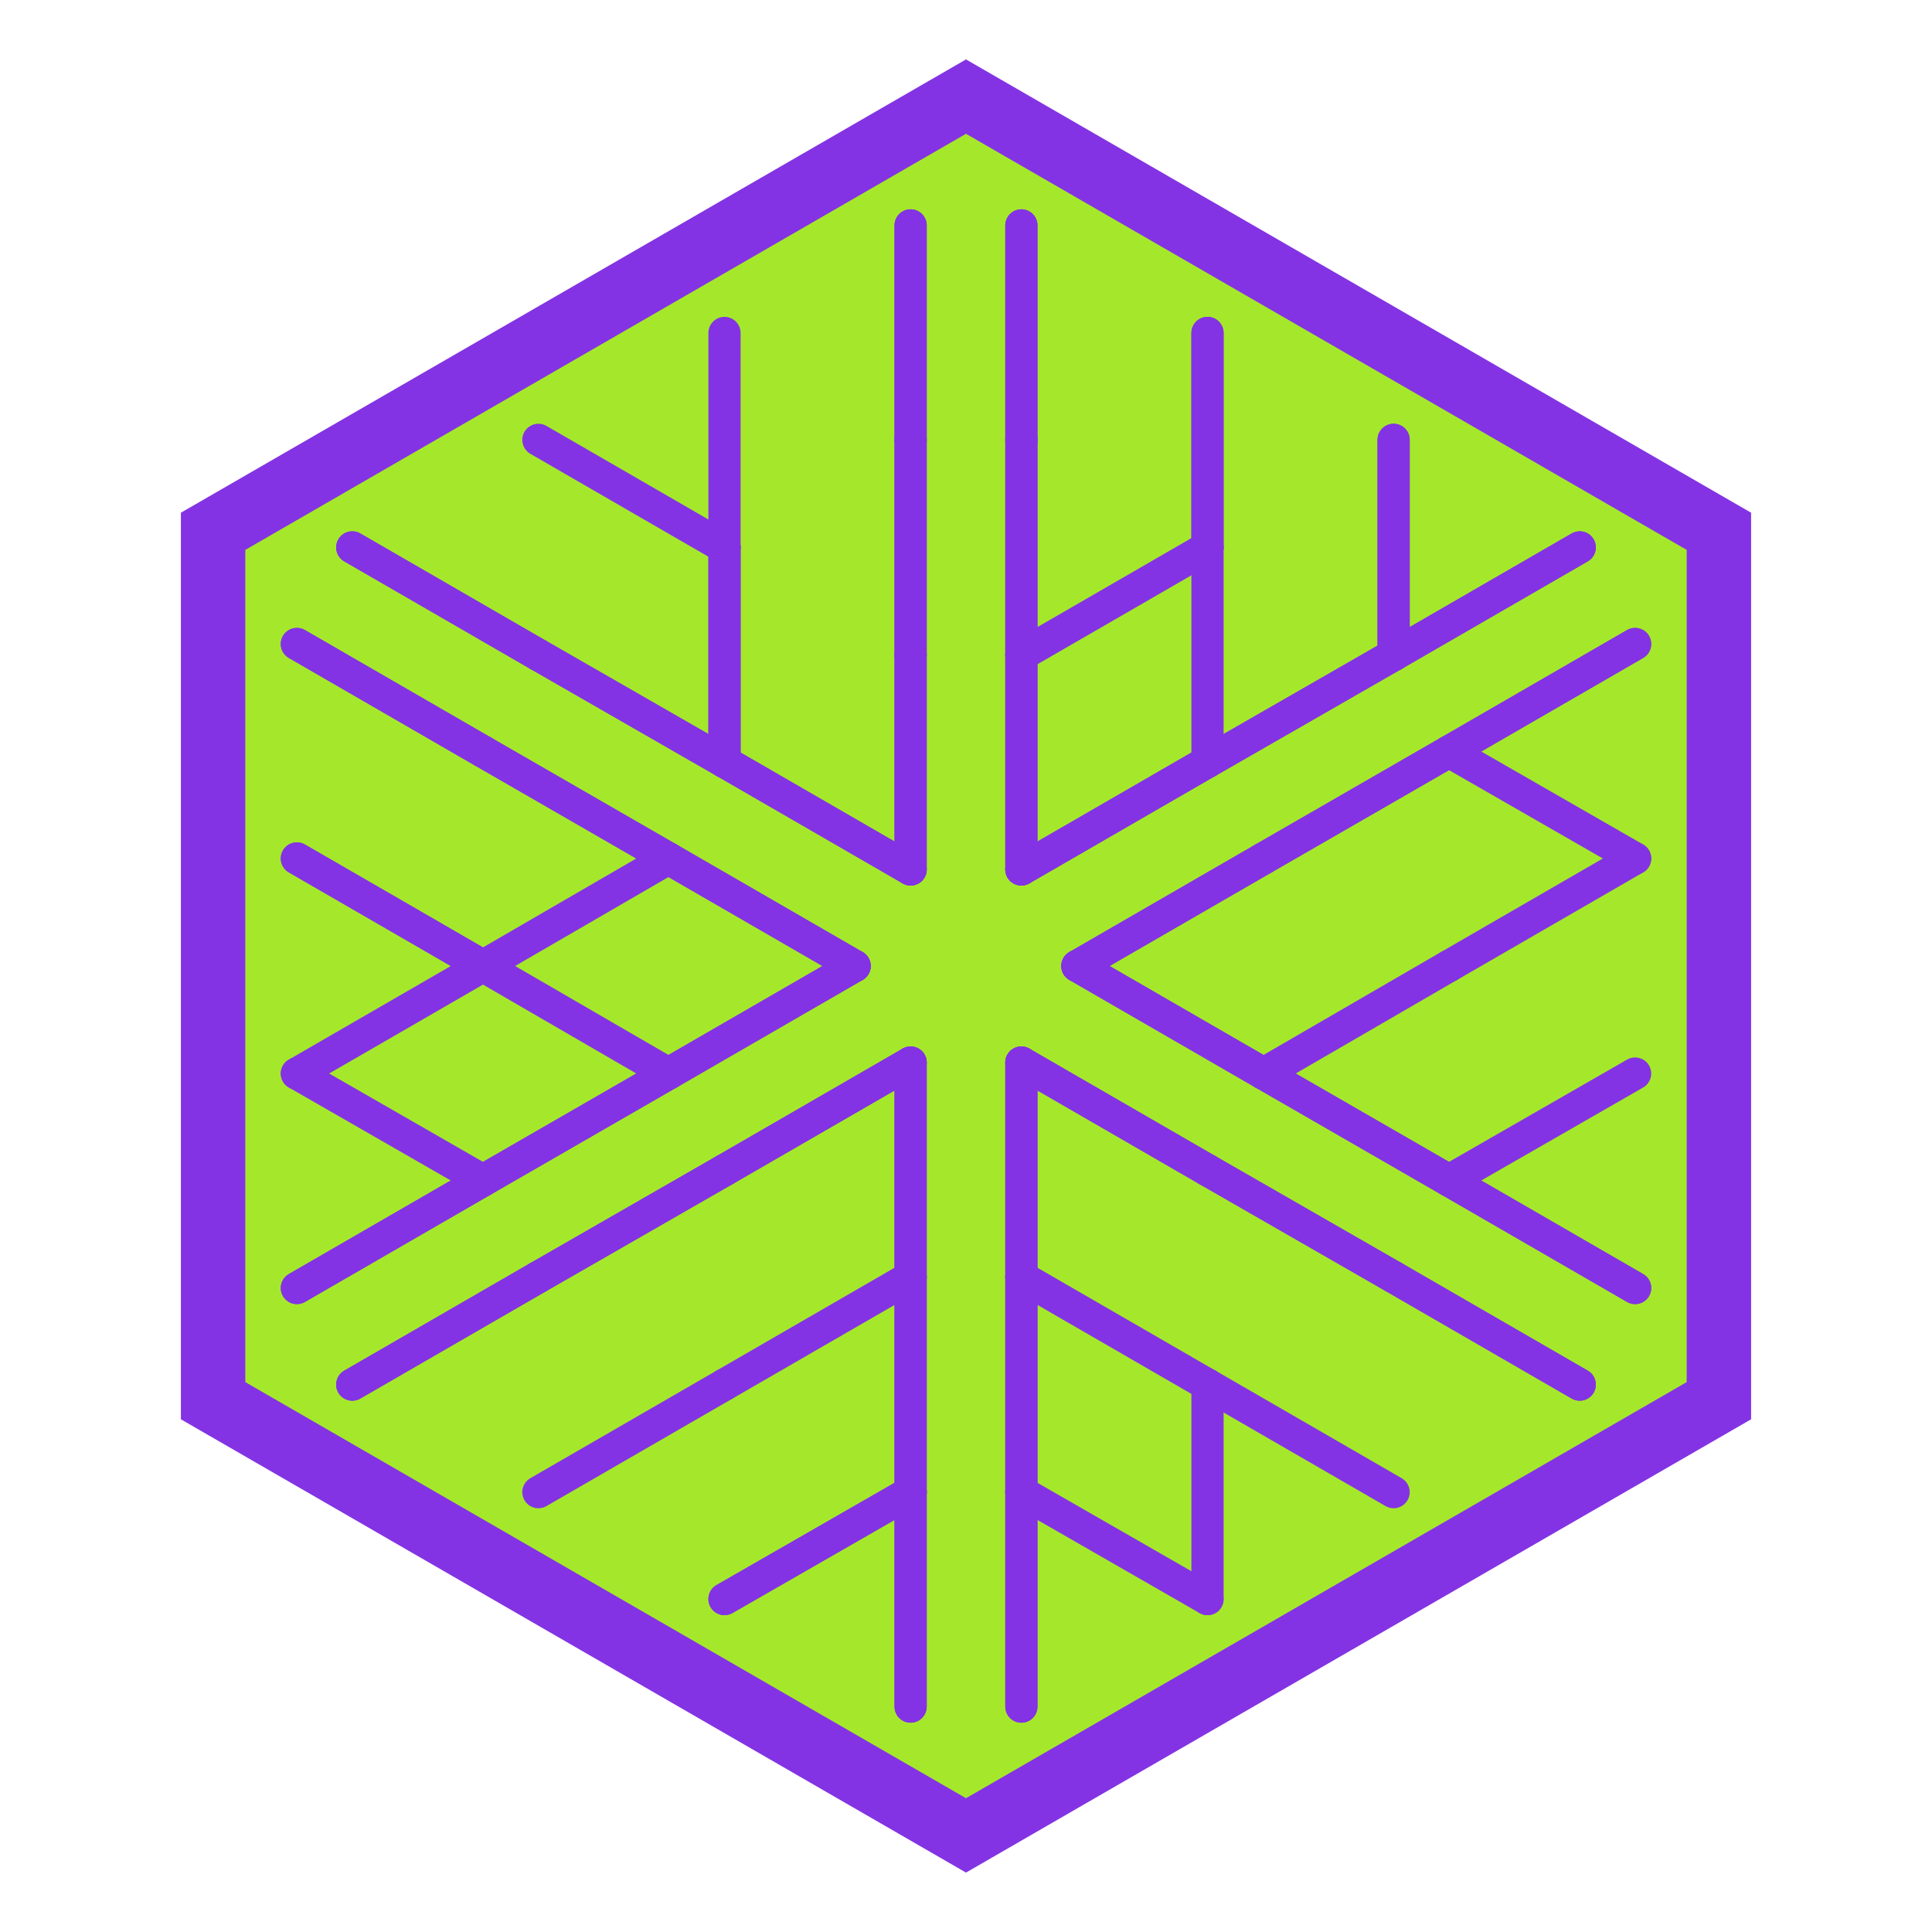 <svg xmlns = 'http://www.w3.org/2000/svg' width = '300' height = '300' viewBox = '-150 -150 300 300'>
<path d = ' M 116.91 67.5 L 0 135 L -116.91 67.5 L -116.91 -67.5 L 0 -135 L 116.91 -67.5 Z' fill = ' #a5e82b ' stroke = ' #8333e3 ' stroke-width = '10' />
<path d = 'M 8.6,-15 L 8.6,-48.3 ' id =' 1-1-1-1-2-1 ' class = 'tree_segment segment-start-y-id-1-1' transform-origin = '8.6 -15' />
<path d = 'M 8.6,-15 L 37.5,-31.7 ' id =' 1-1-1-1-2-2 ' class = 'tree_segment segment-start-y-id-1-1' transform-origin = '8.6 -15' />
<path d = 'M 8.6,-48.3 L 8.6,-81.7 ' id =' 1-1-2-1-3-1 ' class = 'tree_segment segment-start-y-id-1-2' transform-origin = '8.6 -48.3' />
<path d = 'M 37.5,-31.7 L 66.4,-48.3 ' id =' 1-1-2-2-3-3 ' class = 'tree_segment segment-start-y-id-1-2' transform-origin = '37.5 -31.7' />
<path d = 'M 37.5,-31.7 L 37.5,-65 ' id =' 1-1-2-2-3-2 ' class = 'tree_segment segment-start-y-id-1-2' transform-origin = '37.5 -31.7' />
<path d = 'M 8.6,-81.7 L 8.6,-115 ' id =' 1-1-3-1-4-1 ' class = 'tree_segment segment-start-y-id-1-3' transform-origin = '8.6 -81.7' />
<path d = 'M 66.4,-48.3 L 95.3,-65 ' id =' 1-1-3-3-4-4 ' class = 'tree_segment segment-start-y-id-1-3' transform-origin = '66.4 -48.3' />
<path d = 'M 37.5,-65 L 37.5,-98.3 ' id =' 1-1-3-2-4-2 ' class = 'tree_segment segment-start-y-id-1-3' transform-origin = '37.5 -65' />
<path d = 'M 66.4,-48.3 L 66.4,-81.7 ' id =' 1-1-3-3-4-3 ' class = 'tree_segment segment-start-y-id-1-3' transform-origin = '66.4 -48.3' />
<path d = 'M 17.3,0 L 46.2,-16.7 ' id =' 1-2-1-1-2-1 ' class = 'tree_segment segment-start-y-id-1-1' transform-origin = '17.3 0' />
<path d = 'M 17.3,0 L 46.2,16.7 ' id =' 1-2-1-1-2-2 ' class = 'tree_segment segment-start-y-id-1-1' transform-origin = '17.3 0' />
<path d = 'M 46.2,-16.7 L 75,-33.3 ' id =' 1-2-2-1-3-1 ' class = 'tree_segment segment-start-y-id-1-2' transform-origin = '46.2 -16.7' />
<path d = 'M 46.2,16.7 L 75,33.3 ' id =' 1-2-2-2-3-3 ' class = 'tree_segment segment-start-y-id-1-2' transform-origin = '46.2 16.7' />
<path d = 'M 75,-33.3 L 103.9,-50 ' id =' 1-2-3-1-4-1 ' class = 'tree_segment segment-start-y-id-1-3' transform-origin = '75 -33.3' />
<path d = 'M 75,33.3 L 103.9,50 ' id =' 1-2-3-3-4-4 ' class = 'tree_segment segment-start-y-id-1-3' transform-origin = '75 33.3' />
<path d = 'M 75,-33.3 L 103.9,-16.7 ' id =' 1-2-3-1-4-2 ' class = 'tree_segment segment-start-y-id-1-3' transform-origin = '75 -33.3' />
<path d = 'M 75,33.3 L 103.9,16.7 ' id =' 1-2-3-3-4-3 ' class = 'tree_segment segment-start-y-id-1-3' transform-origin = '75 33.3' />
<path d = 'M 8.6,15 L 37.5,31.7 ' id =' 1-3-1-1-2-1 ' class = 'tree_segment segment-start-y-id-1-1' transform-origin = '8.6 15' />
<path d = 'M 8.6,15 L 8.6,48.3 ' id =' 1-3-1-1-2-2 ' class = 'tree_segment segment-start-y-id-1-1' transform-origin = '8.6 15' />
<path d = 'M 37.5,31.7 L 66.4,48.3 ' id =' 1-3-2-1-3-1 ' class = 'tree_segment segment-start-y-id-1-2' transform-origin = '37.5 31.7' />
<path d = 'M 8.6,48.3 L 8.6,81.7 ' id =' 1-3-2-2-3-3 ' class = 'tree_segment segment-start-y-id-1-2' transform-origin = '8.6 48.3' />
<path d = 'M 8.6,48.3 L 37.5,65 ' id =' 1-3-2-2-3-2 ' class = 'tree_segment segment-start-y-id-1-2' transform-origin = '8.6 48.3' />
<path d = 'M 66.4,48.3 L 95.3,65 ' id =' 1-3-3-1-4-1 ' class = 'tree_segment segment-start-y-id-1-3' transform-origin = '66.4 48.3' />
<path d = 'M 8.6,81.7 L 8.6,115 ' id =' 1-3-3-3-4-4 ' class = 'tree_segment segment-start-y-id-1-3' transform-origin = '8.6 81.7' />
<path d = 'M 37.5,65 L 66.4,81.7 ' id =' 1-3-3-2-4-2 ' class = 'tree_segment segment-start-y-id-1-3' transform-origin = '37.5 65' />
<path d = 'M 37.5,65 L 37.5,98.3 ' id =' 1-3-3-2-4-3 ' class = 'tree_segment segment-start-y-id-1-3' transform-origin = '37.5 65' />
<path d = 'M -8.6,15 L -8.6,48.3 ' id =' 1-4-1-1-2-1 ' class = 'tree_segment segment-start-y-id-1-1' transform-origin = '-8.6 15' />
<path d = 'M -8.6,15 L -37.5,31.7 ' id =' 1-4-1-1-2-2 ' class = 'tree_segment segment-start-y-id-1-1' transform-origin = '-8.6 15' />
<path d = 'M -8.6,48.3 L -8.6,81.7 ' id =' 1-4-2-1-3-1 ' class = 'tree_segment segment-start-y-id-1-2' transform-origin = '-8.6 48.3' />
<path d = 'M -37.5,31.7 L -66.4,48.3 ' id =' 1-4-2-2-3-3 ' class = 'tree_segment segment-start-y-id-1-2' transform-origin = '-37.5 31.7' />
<path d = 'M -8.6,48.3 L -37.5,65 ' id =' 1-4-2-1-3-2 ' class = 'tree_segment segment-start-y-id-1-2' transform-origin = '-8.6 48.3' />
<path d = 'M -8.6,81.7 L -8.6,115 ' id =' 1-4-3-1-4-1 ' class = 'tree_segment segment-start-y-id-1-3' transform-origin = '-8.6 81.7' />
<path d = 'M -66.4,48.3 L -95.3,65 ' id =' 1-4-3-3-4-4 ' class = 'tree_segment segment-start-y-id-1-3' transform-origin = '-66.4 48.3' />
<path d = 'M -8.6,81.7 L -37.5,98.3 ' id =' 1-4-3-1-4-2 ' class = 'tree_segment segment-start-y-id-1-3' transform-origin = '-8.6 81.7' />
<path d = 'M -37.5,65 L -66.4,81.7 ' id =' 1-4-3-2-4-3 ' class = 'tree_segment segment-start-y-id-1-3' transform-origin = '-37.5 65' />
<path d = 'M -17.3,0 L -46.2,16.7 ' id =' 1-5-1-1-2-1 ' class = 'tree_segment segment-start-y-id-1-1' transform-origin = '-17.3 0' />
<path d = 'M -17.3,0 L -46.2,-16.7 ' id =' 1-5-1-1-2-2 ' class = 'tree_segment segment-start-y-id-1-1' transform-origin = '-17.3 0' />
<path d = 'M -46.2,16.7 L -75,33.3 ' id =' 1-5-2-1-3-1 ' class = 'tree_segment segment-start-y-id-1-2' transform-origin = '-46.2 16.7' />
<path d = 'M -46.2,-16.7 L -75,-33.3 ' id =' 1-5-2-2-3-3 ' class = 'tree_segment segment-start-y-id-1-2' transform-origin = '-46.2 -16.7' />
<path d = 'M -46.2,16.7 L -75,0 ' id =' 1-5-2-1-3-2 ' class = 'tree_segment segment-start-y-id-1-2' transform-origin = '-46.2 16.7' />
<path d = 'M -75,33.3 L -103.9,50 ' id =' 1-5-3-1-4-1 ' class = 'tree_segment segment-start-y-id-1-3' transform-origin = '-75 33.3' />
<path d = 'M -75,-33.3 L -103.9,-50 ' id =' 1-5-3-3-4-4 ' class = 'tree_segment segment-start-y-id-1-3' transform-origin = '-75 -33.3' />
<path d = 'M -75,0 L -103.9,16.7 ' id =' 1-5-3-2-4-2 ' class = 'tree_segment segment-start-y-id-1-3' transform-origin = '-75 0' />
<path d = 'M -75,0 L -103.9,-16.7 ' id =' 1-5-3-2-4-3 ' class = 'tree_segment segment-start-y-id-1-3' transform-origin = '-75 0' />
<path d = 'M -8.6,-15 L -37.5,-31.7 ' id =' 1-6-1-1-2-1 ' class = 'tree_segment segment-start-y-id-1-1' transform-origin = '-8.6 -15' />
<path d = 'M -8.6,-15 L -8.6,-48.3 ' id =' 1-6-1-1-2-2 ' class = 'tree_segment segment-start-y-id-1-1' transform-origin = '-8.6 -15' />
<path d = 'M -37.5,-31.7 L -66.4,-48.3 ' id =' 1-6-2-1-3-1 ' class = 'tree_segment segment-start-y-id-1-2' transform-origin = '-37.5 -31.7' />
<path d = 'M -8.6,-48.3 L -8.6,-81.7 ' id =' 1-6-2-2-3-3 ' class = 'tree_segment segment-start-y-id-1-2' transform-origin = '-8.6 -48.3' />
<path d = 'M -37.5,-31.7 L -37.5,-65 ' id =' 1-6-2-1-3-2 ' class = 'tree_segment segment-start-y-id-1-2' transform-origin = '-37.5 -31.7' />
<path d = 'M -66.4,-48.3 L -95.3,-65 ' id =' 1-6-3-1-4-1 ' class = 'tree_segment segment-start-y-id-1-3' transform-origin = '-66.4 -48.3' />
<path d = 'M -8.6,-81.7 L -8.6,-115 ' id =' 1-6-3-3-4-4 ' class = 'tree_segment segment-start-y-id-1-3' transform-origin = '-8.6 -81.7' />
<path d = 'M -37.5,-65 L -66.4,-81.7 ' id =' 1-6-3-2-4-2 ' class = 'tree_segment segment-start-y-id-1-3' transform-origin = '-37.5 -65' />
<path d = 'M 8.6,-15 L 8.6,-48.3 ' id =' 2-1-1-1-2-1 ' class = 'tree_segment segment-start-y-id-2-1' transform-origin = '8.6 -15' />
<path d = 'M 8.6,-15 L 37.5,-31.7 ' id =' 2-1-1-1-2-2 ' class = 'tree_segment segment-start-y-id-2-1' transform-origin = '8.6 -15' />
<path d = 'M 8.6,-48.3 L 8.6,-81.7 ' id =' 2-1-2-1-3-1 ' class = 'tree_segment segment-start-y-id-2-2' transform-origin = '8.6 -48.3' />
<path d = 'M 37.5,-31.7 L 66.4,-48.3 ' id =' 2-1-2-2-3-3 ' class = 'tree_segment segment-start-y-id-2-2' transform-origin = '37.5 -31.7' />
<path d = 'M 8.6,-48.3 L 37.5,-65 ' id =' 2-1-2-1-3-2 ' class = 'tree_segment segment-start-y-id-2-2' transform-origin = '8.6 -48.3' />
<path d = 'M 8.6,-81.7 L 8.6,-115 ' id =' 2-1-3-1-4-1 ' class = 'tree_segment segment-start-y-id-2-3' transform-origin = '8.6 -81.7' />
<path d = 'M 66.4,-48.3 L 95.3,-65 ' id =' 2-1-3-3-4-4 ' class = 'tree_segment segment-start-y-id-2-3' transform-origin = '66.4 -48.3' />
<path d = 'M 37.5,-65 L 37.5,-98.3 ' id =' 2-1-3-2-4-2 ' class = 'tree_segment segment-start-y-id-2-3' transform-origin = '37.5 -65' />
<path d = 'M 66.4,-48.3 L 66.4,-81.7 ' id =' 2-1-3-3-4-3 ' class = 'tree_segment segment-start-y-id-2-3' transform-origin = '66.4 -48.3' />
<path d = 'M 17.3,0 L 46.2,-16.7 ' id =' 2-2-1-1-2-1 ' class = 'tree_segment segment-start-y-id-2-1' transform-origin = '17.3 0' />
<path d = 'M 17.3,0 L 46.2,16.7 ' id =' 2-2-1-1-2-2 ' class = 'tree_segment segment-start-y-id-2-1' transform-origin = '17.3 0' />
<path d = 'M 46.2,-16.7 L 75,-33.3 ' id =' 2-2-2-1-3-1 ' class = 'tree_segment segment-start-y-id-2-2' transform-origin = '46.2 -16.7' />
<path d = 'M 46.2,16.7 L 75,33.3 ' id =' 2-2-2-2-3-3 ' class = 'tree_segment segment-start-y-id-2-2' transform-origin = '46.2 16.7' />
<path d = 'M 46.2,16.7 L 75,0 ' id =' 2-2-2-2-3-2 ' class = 'tree_segment segment-start-y-id-2-2' transform-origin = '46.2 16.7' />
<path d = 'M 75,-33.3 L 103.9,-50 ' id =' 2-2-3-1-4-1 ' class = 'tree_segment segment-start-y-id-2-3' transform-origin = '75 -33.3' />
<path d = 'M 75,33.3 L 103.9,50 ' id =' 2-2-3-3-4-4 ' class = 'tree_segment segment-start-y-id-2-3' transform-origin = '75 33.3' />
<path d = 'M 75,0 L 103.9,-16.7 ' id =' 2-2-3-2-4-2 ' class = 'tree_segment segment-start-y-id-2-3' transform-origin = '75 0' />
<path d = 'M 8.6,15 L 37.5,31.7 ' id =' 2-3-1-1-2-1 ' class = 'tree_segment segment-start-y-id-2-1' transform-origin = '8.6 15' />
<path d = 'M 8.6,15 L 8.6,48.3 ' id =' 2-3-1-1-2-2 ' class = 'tree_segment segment-start-y-id-2-1' transform-origin = '8.6 15' />
<path d = 'M 37.5,31.7 L 66.4,48.3 ' id =' 2-3-2-1-3-1 ' class = 'tree_segment segment-start-y-id-2-2' transform-origin = '37.5 31.7' />
<path d = 'M 8.6,48.3 L 8.6,81.7 ' id =' 2-3-2-2-3-3 ' class = 'tree_segment segment-start-y-id-2-2' transform-origin = '8.6 48.3' />
<path d = 'M 66.4,48.3 L 95.3,65 ' id =' 2-3-3-1-4-1 ' class = 'tree_segment segment-start-y-id-2-3' transform-origin = '66.4 48.3' />
<path d = 'M 8.6,81.7 L 8.6,115 ' id =' 2-3-3-3-4-4 ' class = 'tree_segment segment-start-y-id-2-3' transform-origin = '8.6 81.7' />
<path d = 'M 8.6,81.7 L 37.5,98.3 ' id =' 2-3-3-3-4-3 ' class = 'tree_segment segment-start-y-id-2-3' transform-origin = '8.6 81.7' />
<path d = 'M -8.6,15 L -8.6,48.3 ' id =' 2-4-1-1-2-1 ' class = 'tree_segment segment-start-y-id-2-1' transform-origin = '-8.6 15' />
<path d = 'M -8.6,15 L -37.5,31.7 ' id =' 2-4-1-1-2-2 ' class = 'tree_segment segment-start-y-id-2-1' transform-origin = '-8.6 15' />
<path d = 'M -8.6,48.3 L -8.6,81.7 ' id =' 2-4-2-1-3-1 ' class = 'tree_segment segment-start-y-id-2-2' transform-origin = '-8.6 48.3' />
<path d = 'M -37.5,31.7 L -66.4,48.3 ' id =' 2-4-2-2-3-3 ' class = 'tree_segment segment-start-y-id-2-2' transform-origin = '-37.5 31.7' />
<path d = 'M -8.6,81.7 L -8.6,115 ' id =' 2-4-3-1-4-1 ' class = 'tree_segment segment-start-y-id-2-3' transform-origin = '-8.6 81.7' />
<path d = 'M -66.4,48.3 L -95.3,65 ' id =' 2-4-3-3-4-4 ' class = 'tree_segment segment-start-y-id-2-3' transform-origin = '-66.4 48.3' />
<path d = 'M -8.6,81.7 L -37.5,98.3 ' id =' 2-4-3-1-4-2 ' class = 'tree_segment segment-start-y-id-2-3' transform-origin = '-8.6 81.7' />
<path d = 'M -17.3,0 L -46.2,16.7 ' id =' 2-5-1-1-2-1 ' class = 'tree_segment segment-start-y-id-2-1' transform-origin = '-17.3 0' />
<path d = 'M -17.3,0 L -46.2,-16.7 ' id =' 2-5-1-1-2-2 ' class = 'tree_segment segment-start-y-id-2-1' transform-origin = '-17.3 0' />
<path d = 'M -46.2,16.7 L -75,33.3 ' id =' 2-5-2-1-3-1 ' class = 'tree_segment segment-start-y-id-2-2' transform-origin = '-46.2 16.7' />
<path d = 'M -46.2,-16.7 L -75,-33.3 ' id =' 2-5-2-2-3-3 ' class = 'tree_segment segment-start-y-id-2-2' transform-origin = '-46.2 -16.7' />
<path d = 'M -46.2,-16.7 L -75,0 ' id =' 2-5-2-2-3-2 ' class = 'tree_segment segment-start-y-id-2-2' transform-origin = '-46.2 -16.7' />
<path d = 'M -75,33.3 L -103.9,50 ' id =' 2-5-3-1-4-1 ' class = 'tree_segment segment-start-y-id-2-3' transform-origin = '-75 33.3' />
<path d = 'M -75,-33.3 L -103.9,-50 ' id =' 2-5-3-3-4-4 ' class = 'tree_segment segment-start-y-id-2-3' transform-origin = '-75 -33.3' />
<path d = 'M -75,33.3 L -103.9,16.7 ' id =' 2-5-3-1-4-2 ' class = 'tree_segment segment-start-y-id-2-3' transform-origin = '-75 33.3' />
<path d = 'M -75,0 L -103.9,-16.7 ' id =' 2-5-3-2-4-3 ' class = 'tree_segment segment-start-y-id-2-3' transform-origin = '-75 0' />
<path d = 'M -8.6,-15 L -37.5,-31.7 ' id =' 2-6-1-1-2-1 ' class = 'tree_segment segment-start-y-id-2-1' transform-origin = '-8.6 -15' />
<path d = 'M -8.6,-15 L -8.6,-48.3 ' id =' 2-6-1-1-2-2 ' class = 'tree_segment segment-start-y-id-2-1' transform-origin = '-8.6 -15' />
<path d = 'M -37.5,-31.7 L -66.4,-48.3 ' id =' 2-6-2-1-3-1 ' class = 'tree_segment segment-start-y-id-2-2' transform-origin = '-37.5 -31.7' />
<path d = 'M -8.6,-48.3 L -8.6,-81.7 ' id =' 2-6-2-2-3-3 ' class = 'tree_segment segment-start-y-id-2-2' transform-origin = '-8.6 -48.3' />
<path d = 'M -37.5,-31.7 L -37.5,-65 ' id =' 2-6-2-1-3-2 ' class = 'tree_segment segment-start-y-id-2-2' transform-origin = '-37.5 -31.7' />
<path d = 'M -66.4,-48.3 L -95.3,-65 ' id =' 2-6-3-1-4-1 ' class = 'tree_segment segment-start-y-id-2-3' transform-origin = '-66.4 -48.3' />
<path d = 'M -8.6,-81.7 L -8.6,-115 ' id =' 2-6-3-3-4-4 ' class = 'tree_segment segment-start-y-id-2-3' transform-origin = '-8.6 -81.7' />
<path d = 'M -37.5,-65 L -37.5,-98.3 ' id =' 2-6-3-2-4-3 ' class = 'tree_segment segment-start-y-id-2-3' transform-origin = '-37.5 -65' />
<style>
.tree_segment {stroke-width: 5; stroke: #8333e3; stroke-linecap: round;}
@keyframes segment-start-y-id-1-1-anim {0% { transform:scale(0); opacity:0;} 5e-04% { transform:scale(0); opacity:1;} 10.257% { transform:scale(1); opacity:1;} 10.257% { transform:scale(1); opacity:1;} 20.513% { transform:scale(1); opacity:1;} 20.514% { transform:scale(1); opacity:1;} 30.77% { transform:scale(1); opacity:1;} 30.77% { transform:scale(1); opacity:1;} 38.46% { transform:scale(1); opacity:1;} 38.461% { transform:scale(1); opacity:1;} 46.15% { transform:scale(1); opacity:0;} 46.151% { transform:scale(0); opacity:0;} 100% { transform:scale(0); opacity:0;}}
@keyframes segment-start-y-id-1-2-anim {0% { transform:scale(0); opacity:0;} 5e-04% { transform:scale(0); opacity:0;} 10.257% { transform:scale(0); opacity:0;} 10.257% { transform:scale(0); opacity:1;} 20.513% { transform:scale(1); opacity:1;} 20.514% { transform:scale(1); opacity:1;} 30.77% { transform:scale(1); opacity:1;} 30.77% { transform:scale(1); opacity:1;} 38.46% { transform:scale(1); opacity:1;} 38.461% { transform:scale(1); opacity:1;} 46.15% { transform:scale(1); opacity:0;} 46.151% { transform:scale(0); opacity:0;} 100% { transform:scale(0); opacity:0;}}
@keyframes segment-start-y-id-1-3-anim {0% { transform:scale(0); opacity:0;} 5e-04% { transform:scale(0); opacity:0;} 10.257% { transform:scale(0); opacity:0;} 10.257% { transform:scale(0); opacity:0;} 20.513% { transform:scale(0); opacity:0;} 20.514% { transform:scale(0); opacity:1;} 30.77% { transform:scale(1); opacity:1;} 30.77% { transform:scale(1); opacity:1;} 38.46% { transform:scale(1); opacity:1;} 38.461% { transform:scale(1); opacity:1;} 46.15% { transform:scale(1); opacity:0;} 46.151% { transform:scale(0); opacity:0;} 100% { transform:scale(0); opacity:0;}}
@keyframes segment-start-y-id-2-1-anim {0% { transform:scale(0); opacity:0;} 50.001% { transform:scale(0); opacity:1;} 60.257% { transform:scale(1); opacity:1;} 60.257% { transform:scale(1); opacity:1;} 70.513% { transform:scale(1); opacity:1;} 70.514% { transform:scale(1); opacity:1;} 80.77% { transform:scale(1); opacity:1;} 80.77% { transform:scale(1); opacity:1;} 88.46% { transform:scale(1); opacity:1;} 88.46% { transform:scale(1); opacity:1;} 96.15% { transform:scale(1); opacity:0;} 96.15% { transform:scale(0); opacity:0;} 100% { transform:scale(0); opacity:0;}}
@keyframes segment-start-y-id-2-2-anim {0% { transform:scale(0); opacity:0;} 50.001% { transform:scale(0); opacity:0;} 60.257% { transform:scale(0); opacity:0;} 60.257% { transform:scale(0); opacity:1;} 70.513% { transform:scale(1); opacity:1;} 70.514% { transform:scale(1); opacity:1;} 80.77% { transform:scale(1); opacity:1;} 80.77% { transform:scale(1); opacity:1;} 88.46% { transform:scale(1); opacity:1;} 88.46% { transform:scale(1); opacity:1;} 96.15% { transform:scale(1); opacity:0;} 96.15% { transform:scale(0); opacity:0;} 100% { transform:scale(0); opacity:0;}}
@keyframes segment-start-y-id-2-3-anim {0% { transform:scale(0); opacity:0;} 50.001% { transform:scale(0); opacity:0;} 60.257% { transform:scale(0); opacity:0;} 60.257% { transform:scale(0); opacity:0;} 70.513% { transform:scale(0); opacity:0;} 70.514% { transform:scale(0); opacity:1;} 80.77% { transform:scale(1); opacity:1;} 80.77% { transform:scale(1); opacity:1;} 88.46% { transform:scale(1); opacity:1;} 88.46% { transform:scale(1); opacity:1;} 96.15% { transform:scale(1); opacity:0;} 96.15% { transform:scale(0); opacity:0;} 100% { transform:scale(0); opacity:0;}}
.segment-start-y-id-1-1 {animation: segment-start-y-id-1-1-anim; animation-duration: 6.5s; animation-timing-function: linear; animation-iteration-count: infinite;}
.segment-start-y-id-1-2 {animation: segment-start-y-id-1-2-anim; animation-duration: 6.5s; animation-timing-function: linear; animation-iteration-count: infinite;}
.segment-start-y-id-1-3 {animation: segment-start-y-id-1-3-anim; animation-duration: 6.5s; animation-timing-function: linear; animation-iteration-count: infinite;}
.segment-start-y-id-2-1 {animation: segment-start-y-id-2-1-anim; animation-duration: 6.5s; animation-timing-function: linear; animation-iteration-count: infinite;}
.segment-start-y-id-2-2 {animation: segment-start-y-id-2-2-anim; animation-duration: 6.5s; animation-timing-function: linear; animation-iteration-count: infinite;}
.segment-start-y-id-2-3 {animation: segment-start-y-id-2-3-anim; animation-duration: 6.5s; animation-timing-function: linear; animation-iteration-count: infinite;}
</style>
</svg>
